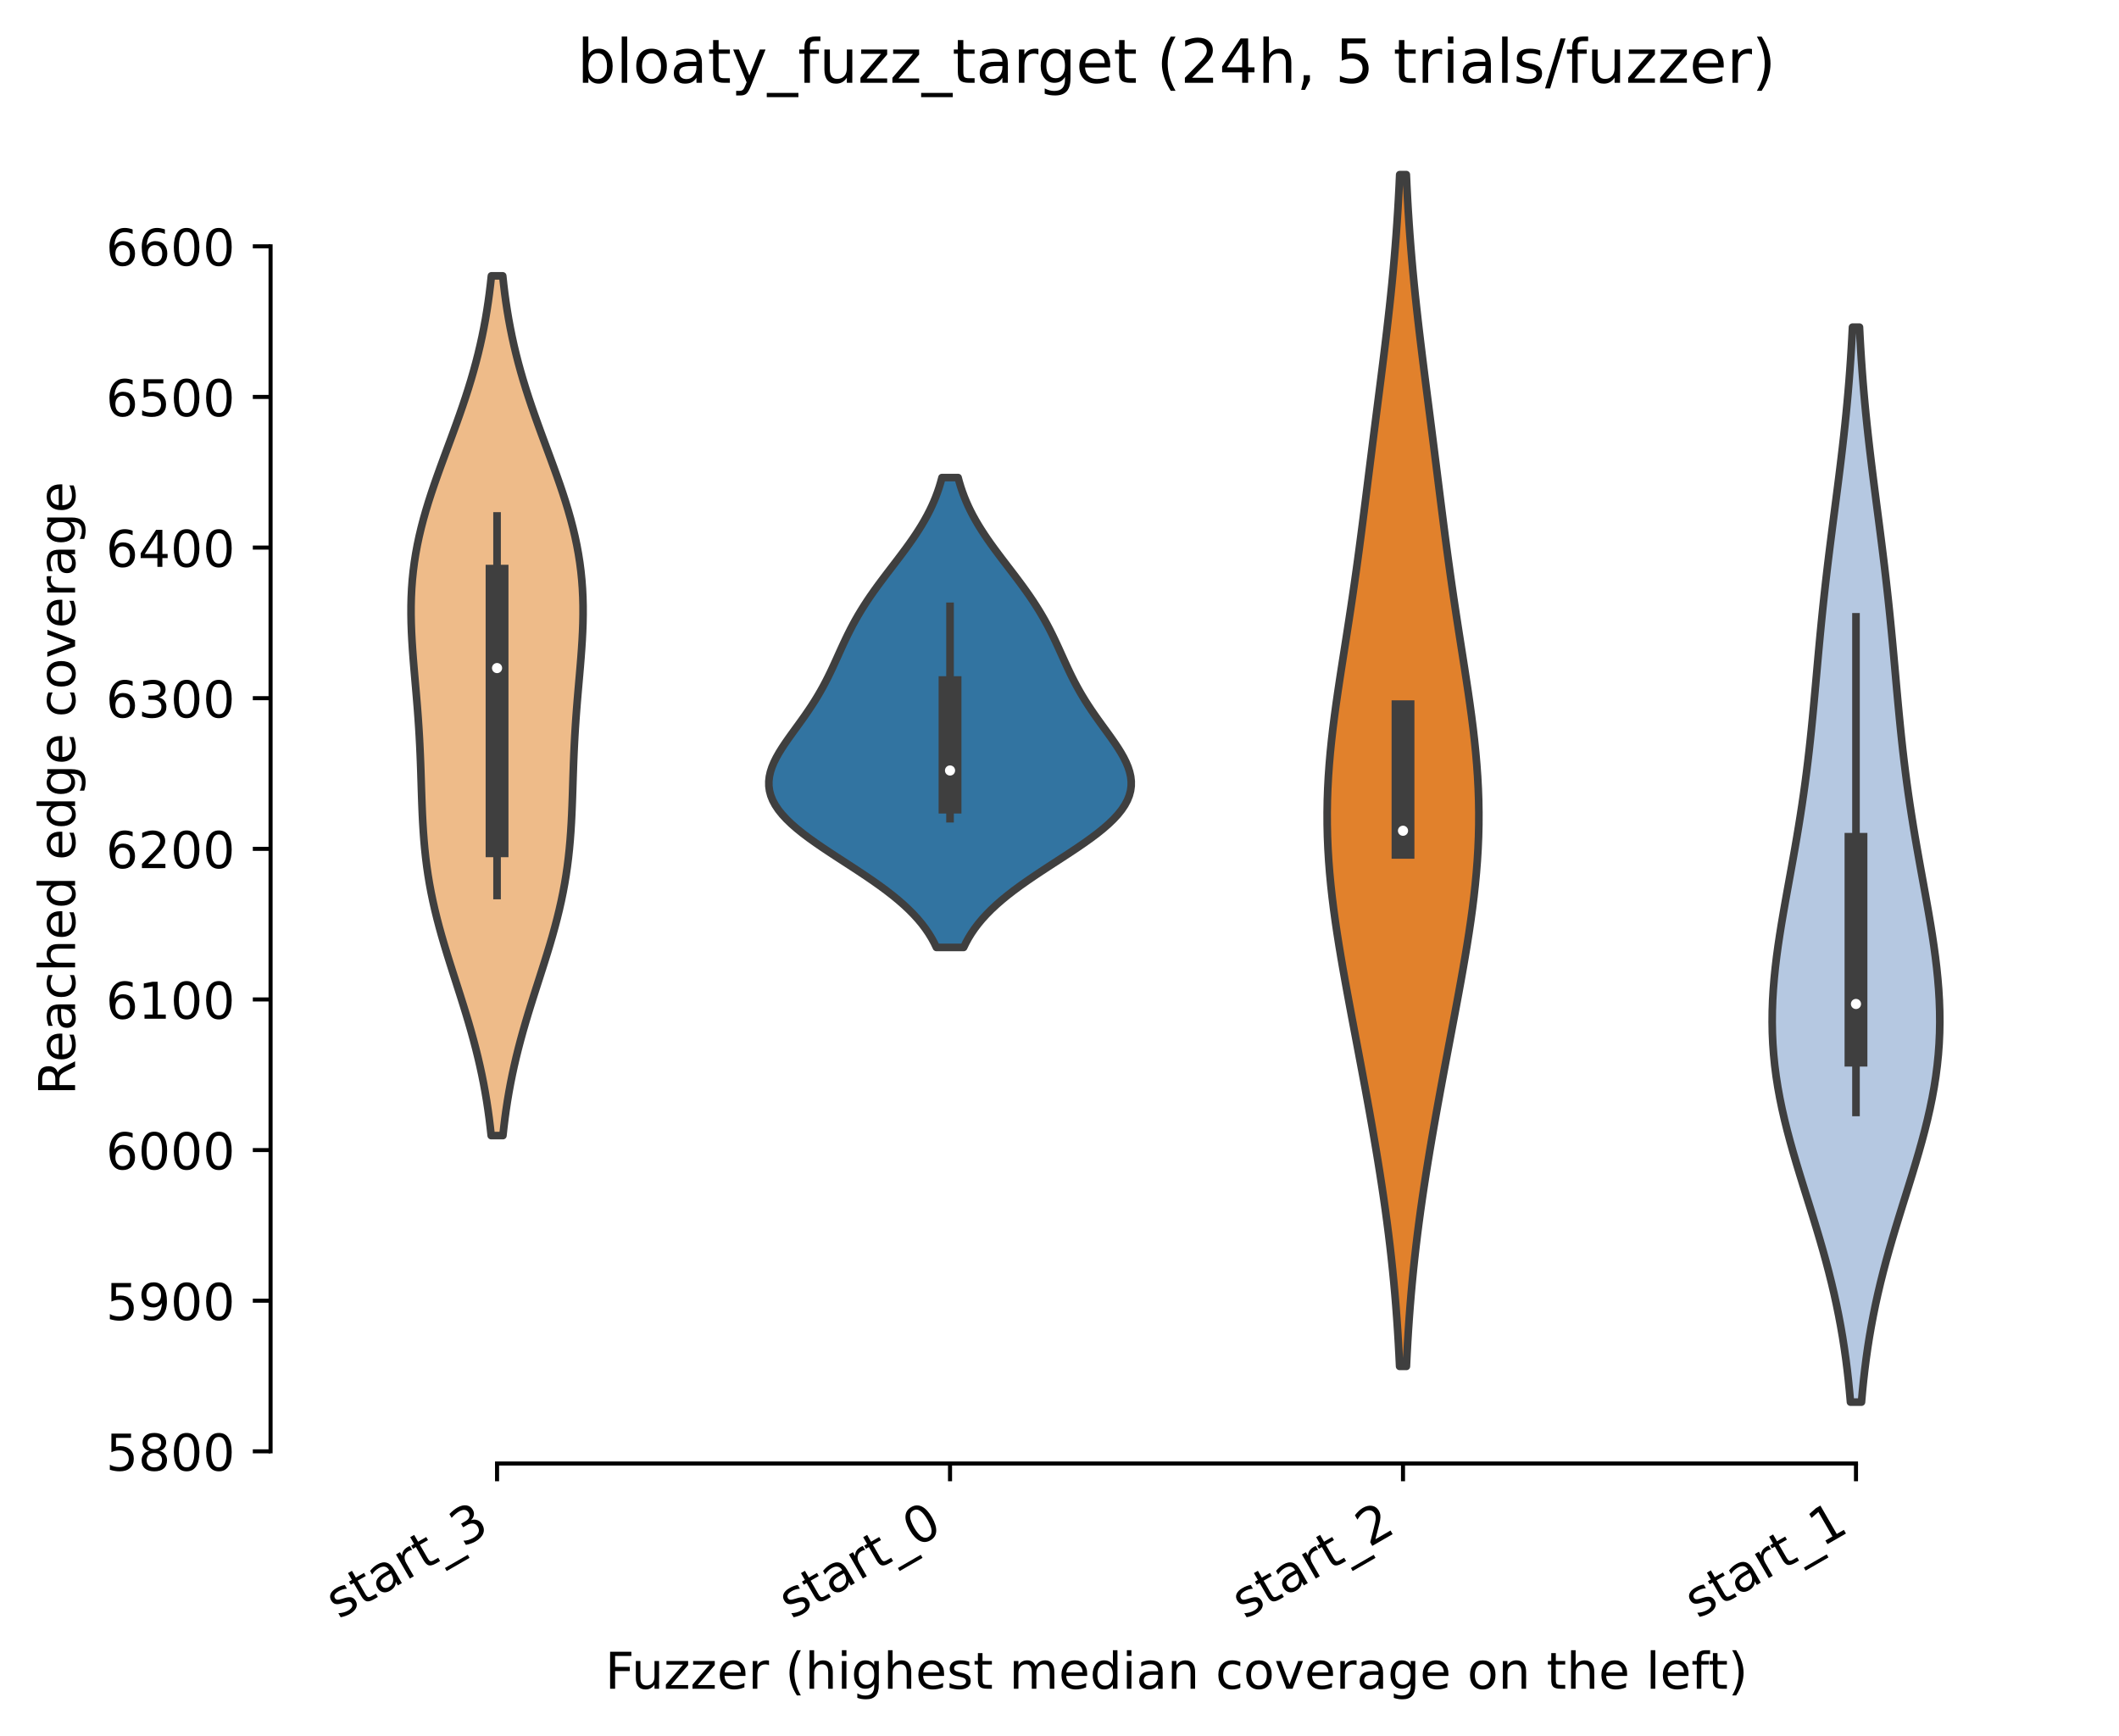 <?xml version="1.0" encoding="utf-8" standalone="no"?>
<!DOCTYPE svg PUBLIC "-//W3C//DTD SVG 1.1//EN"
  "http://www.w3.org/Graphics/SVG/1.1/DTD/svg11.dtd">
<!-- Created with matplotlib (https://matplotlib.org/) -->
<svg height="342.103pt" version="1.1" viewBox="0 0 417.648 342.103" width="417.648pt" xmlns="http://www.w3.org/2000/svg" xmlns:xlink="http://www.w3.org/1999/xlink">
 <defs>
  <style type="text/css">*{stroke-linecap:butt;stroke-linejoin:round;}</style>
 </defs>
 <g id="figure_1">
  <g id="patch_1">
   <path d="M 0 342.103 
L 417.648 342.103 
L 417.648 0 
L 0 0 
z
" style="fill:#ffffff;"/>
  </g>
  <g id="axes_1">
   <g id="patch_2">
    <path d="M 53.328 288.43 
L 410.448 288.43 
L 410.448 22.318 
L 53.328 22.318 
z
" style="fill:#ffffff;"/>
   </g>
   <g id="PolyCollection_1">
    <defs>
     <path d="M 99.123 -118.298 
L 96.813 -118.298 
L 96.624 -120.009 
L 96.413 -121.721 
L 96.177 -123.432 
L 95.916 -125.144 
L 95.628 -126.855 
L 95.313 -128.567 
L 94.971 -130.278 
L 94.601 -131.99 
L 94.203 -133.701 
L 93.78 -135.413 
L 93.331 -137.124 
L 92.859 -138.836 
L 92.366 -140.547 
L 91.854 -142.259 
L 91.327 -143.97 
L 90.789 -145.682 
L 90.243 -147.393 
L 89.694 -149.105 
L 89.145 -150.816 
L 88.602 -152.528 
L 88.07 -154.239 
L 87.552 -155.951 
L 87.053 -157.662 
L 86.577 -159.374 
L 86.127 -161.085 
L 85.707 -162.797 
L 85.32 -164.508 
L 84.966 -166.22 
L 84.647 -167.931 
L 84.364 -169.643 
L 84.115 -171.354 
L 83.9 -173.066 
L 83.717 -174.777 
L 83.563 -176.489 
L 83.436 -178.2 
L 83.331 -179.912 
L 83.244 -181.623 
L 83.172 -183.335 
L 83.11 -185.046 
L 83.054 -186.758 
L 83 -188.469 
L 82.944 -190.181 
L 82.883 -191.892 
L 82.814 -193.604 
L 82.735 -195.315 
L 82.644 -197.027 
L 82.541 -198.738 
L 82.425 -200.45 
L 82.299 -202.161 
L 82.162 -203.873 
L 82.018 -205.584 
L 81.869 -207.295 
L 81.72 -209.007 
L 81.573 -210.718 
L 81.434 -212.43 
L 81.307 -214.141 
L 81.197 -215.853 
L 81.108 -217.564 
L 81.046 -219.276 
L 81.014 -220.987 
L 81.017 -222.699 
L 81.059 -224.41 
L 81.142 -226.122 
L 81.27 -227.833 
L 81.444 -229.545 
L 81.664 -231.256 
L 81.933 -232.968 
L 82.248 -234.679 
L 82.61 -236.391 
L 83.016 -238.102 
L 83.464 -239.814 
L 83.95 -241.525 
L 84.472 -243.237 
L 85.024 -244.948 
L 85.602 -246.66 
L 86.202 -248.371 
L 86.818 -250.083 
L 87.446 -251.794 
L 88.079 -253.506 
L 88.714 -255.217 
L 89.345 -256.929 
L 89.968 -258.64 
L 90.578 -260.352 
L 91.171 -262.063 
L 91.745 -263.775 
L 92.295 -265.486 
L 92.82 -267.198 
L 93.318 -268.909 
L 93.787 -270.621 
L 94.226 -272.332 
L 94.634 -274.044 
L 95.011 -275.755 
L 95.358 -277.467 
L 95.675 -279.178 
L 95.963 -280.89 
L 96.223 -282.601 
L 96.457 -284.313 
L 96.666 -286.024 
L 96.851 -287.736 
L 99.085 -287.736 
L 99.085 -287.736 
L 99.271 -286.024 
L 99.479 -284.313 
L 99.713 -282.601 
L 99.973 -280.89 
L 100.261 -279.178 
L 100.578 -277.467 
L 100.925 -275.755 
L 101.302 -274.044 
L 101.711 -272.332 
L 102.149 -270.621 
L 102.618 -268.909 
L 103.116 -267.198 
L 103.641 -265.486 
L 104.192 -263.775 
L 104.765 -262.063 
L 105.359 -260.352 
L 105.969 -258.64 
L 106.591 -256.929 
L 107.222 -255.217 
L 107.857 -253.506 
L 108.49 -251.794 
L 109.118 -250.083 
L 109.734 -248.371 
L 110.334 -246.66 
L 110.912 -244.948 
L 111.465 -243.237 
L 111.986 -241.525 
L 112.472 -239.814 
L 112.92 -238.102 
L 113.326 -236.391 
L 113.688 -234.679 
L 114.003 -232.968 
L 114.272 -231.256 
L 114.493 -229.545 
L 114.666 -227.833 
L 114.794 -226.122 
L 114.877 -224.41 
L 114.919 -222.699 
L 114.922 -220.987 
L 114.891 -219.276 
L 114.828 -217.564 
L 114.74 -215.853 
L 114.629 -214.141 
L 114.502 -212.43 
L 114.363 -210.718 
L 114.216 -209.007 
L 114.067 -207.295 
L 113.918 -205.584 
L 113.774 -203.873 
L 113.638 -202.161 
L 113.511 -200.45 
L 113.396 -198.738 
L 113.292 -197.027 
L 113.202 -195.315 
L 113.122 -193.604 
L 113.053 -191.892 
L 112.992 -190.181 
L 112.936 -188.469 
L 112.882 -186.758 
L 112.826 -185.046 
L 112.764 -183.335 
L 112.692 -181.623 
L 112.606 -179.912 
L 112.5 -178.2 
L 112.373 -176.489 
L 112.219 -174.777 
L 112.036 -173.066 
L 111.821 -171.354 
L 111.573 -169.643 
L 111.289 -167.931 
L 110.97 -166.22 
L 110.617 -164.508 
L 110.229 -162.797 
L 109.809 -161.085 
L 109.36 -159.374 
L 108.884 -157.662 
L 108.385 -155.951 
L 107.867 -154.239 
L 107.334 -152.528 
L 106.791 -150.816 
L 106.243 -149.105 
L 105.693 -147.393 
L 105.147 -145.682 
L 104.609 -143.97 
L 104.082 -142.259 
L 103.571 -140.547 
L 103.077 -138.836 
L 102.605 -137.124 
L 102.157 -135.413 
L 101.733 -133.701 
L 101.336 -131.99 
L 100.966 -130.278 
L 100.623 -128.567 
L 100.308 -126.855 
L 100.02 -125.144 
L 99.759 -123.432 
L 99.523 -121.721 
L 99.312 -120.009 
L 99.123 -118.298 
z
" id="m049f893858" style="stroke:#3f3f3f;stroke-width:1.5;"/>
    </defs>
    <g clip-path="url(#pa1ce8bfb53)">
     <use style="fill:#eebb89;stroke:#3f3f3f;stroke-width:1.5;" x="0" xlink:href="#m049f893858" y="342.103"/>
    </g>
   </g>
   <g id="PolyCollection_2">
    <defs>
     <path d="M 189.931 -155.379 
L 184.566 -155.379 
L 184.111 -156.314 
L 183.597 -157.25 
L 183.021 -158.185 
L 182.379 -159.12 
L 181.669 -160.056 
L 180.887 -160.991 
L 180.031 -161.927 
L 179.102 -162.862 
L 178.1 -163.797 
L 177.026 -164.733 
L 175.882 -165.668 
L 174.673 -166.604 
L 173.404 -167.539 
L 172.082 -168.474 
L 170.715 -169.41 
L 169.312 -170.345 
L 167.884 -171.281 
L 166.443 -172.216 
L 165.001 -173.151 
L 163.571 -174.087 
L 162.167 -175.022 
L 160.803 -175.958 
L 159.492 -176.893 
L 158.247 -177.828 
L 157.082 -178.764 
L 156.007 -179.699 
L 155.033 -180.635 
L 154.169 -181.57 
L 153.421 -182.505 
L 152.795 -183.441 
L 152.294 -184.376 
L 151.919 -185.311 
L 151.67 -186.247 
L 151.544 -187.182 
L 151.536 -188.118 
L 151.64 -189.053 
L 151.849 -189.988 
L 152.153 -190.924 
L 152.542 -191.859 
L 153.006 -192.795 
L 153.533 -193.73 
L 154.112 -194.665 
L 154.732 -195.601 
L 155.382 -196.536 
L 156.051 -197.472 
L 156.729 -198.407 
L 157.409 -199.342 
L 158.083 -200.278 
L 158.744 -201.213 
L 159.387 -202.149 
L 160.009 -203.084 
L 160.607 -204.019 
L 161.178 -204.955 
L 161.724 -205.89 
L 162.244 -206.826 
L 162.741 -207.761 
L 163.215 -208.696 
L 163.672 -209.632 
L 164.114 -210.567 
L 164.544 -211.503 
L 164.969 -212.438 
L 165.39 -213.373 
L 165.814 -214.309 
L 166.244 -215.244 
L 166.684 -216.179 
L 167.138 -217.115 
L 167.609 -218.05 
L 168.099 -218.986 
L 168.612 -219.921 
L 169.148 -220.856 
L 169.709 -221.792 
L 170.294 -222.727 
L 170.903 -223.663 
L 171.536 -224.598 
L 172.189 -225.533 
L 172.862 -226.469 
L 173.551 -227.404 
L 174.253 -228.34 
L 174.963 -229.275 
L 175.679 -230.21 
L 176.396 -231.146 
L 177.109 -232.081 
L 177.815 -233.017 
L 178.508 -233.952 
L 179.186 -234.887 
L 179.844 -235.823 
L 180.479 -236.758 
L 181.087 -237.694 
L 181.667 -238.629 
L 182.216 -239.564 
L 182.733 -240.5 
L 183.216 -241.435 
L 183.665 -242.371 
L 184.08 -243.306 
L 184.46 -244.241 
L 184.807 -245.177 
L 185.122 -246.112 
L 185.405 -247.047 
L 185.659 -247.983 
L 188.837 -247.983 
L 188.837 -247.983 
L 189.091 -247.047 
L 189.374 -246.112 
L 189.689 -245.177 
L 190.036 -244.241 
L 190.417 -243.306 
L 190.831 -242.371 
L 191.28 -241.435 
L 191.763 -240.5 
L 192.28 -239.564 
L 192.829 -238.629 
L 193.409 -237.694 
L 194.018 -236.758 
L 194.652 -235.823 
L 195.31 -234.887 
L 195.988 -233.952 
L 196.682 -233.017 
L 197.387 -232.081 
L 198.1 -231.146 
L 198.817 -230.21 
L 199.533 -229.275 
L 200.244 -228.34 
L 200.945 -227.404 
L 201.634 -226.469 
L 202.307 -225.533 
L 202.961 -224.598 
L 203.593 -223.663 
L 204.202 -222.727 
L 204.788 -221.792 
L 205.348 -220.856 
L 205.884 -219.921 
L 206.397 -218.986 
L 206.888 -218.05 
L 207.359 -217.115 
L 207.812 -216.179 
L 208.252 -215.244 
L 208.682 -214.309 
L 209.106 -213.373 
L 209.528 -212.438 
L 209.952 -211.503 
L 210.383 -210.567 
L 210.824 -209.632 
L 211.281 -208.696 
L 211.756 -207.761 
L 212.252 -206.826 
L 212.772 -205.89 
L 213.318 -204.955 
L 213.89 -204.019 
L 214.487 -203.084 
L 215.109 -202.149 
L 215.752 -201.213 
L 216.413 -200.278 
L 217.087 -199.342 
L 217.767 -198.407 
L 218.446 -197.472 
L 219.115 -196.536 
L 219.764 -195.601 
L 220.384 -194.665 
L 220.963 -193.73 
L 221.49 -192.795 
L 221.954 -191.859 
L 222.343 -190.924 
L 222.647 -189.988 
L 222.856 -189.053 
L 222.96 -188.118 
L 222.952 -187.182 
L 222.826 -186.247 
L 222.577 -185.311 
L 222.203 -184.376 
L 221.702 -183.441 
L 221.075 -182.505 
L 220.328 -181.57 
L 219.463 -180.635 
L 218.489 -179.699 
L 217.414 -178.764 
L 216.249 -177.828 
L 215.004 -176.893 
L 213.694 -175.958 
L 212.329 -175.022 
L 210.925 -174.087 
L 209.496 -173.151 
L 208.054 -172.216 
L 206.612 -171.281 
L 205.184 -170.345 
L 203.782 -169.41 
L 202.415 -168.474 
L 201.092 -167.539 
L 199.823 -166.604 
L 198.614 -165.668 
L 197.471 -164.733 
L 196.396 -163.797 
L 195.394 -162.862 
L 194.465 -161.927 
L 193.61 -160.991 
L 192.828 -160.056 
L 192.117 -159.12 
L 191.475 -158.185 
L 190.899 -157.25 
L 190.386 -156.314 
L 189.931 -155.379 
z
" id="m50af9c9718" style="stroke:#3f3f3f;stroke-width:1.5;"/>
    </defs>
    <g clip-path="url(#pa1ce8bfb53)">
     <use style="fill:#3274a1;stroke:#3f3f3f;stroke-width:1.5;" x="0" xlink:href="#m50af9c9718" y="342.103"/>
    </g>
   </g>
   <g id="PolyCollection_3">
    <defs>
     <path d="M 277.199 -72.814 
L 275.858 -72.814 
L 275.742 -75.186 
L 275.612 -77.559 
L 275.467 -79.931 
L 275.305 -82.304 
L 275.126 -84.676 
L 274.929 -87.049 
L 274.714 -89.421 
L 274.481 -91.794 
L 274.229 -94.166 
L 273.96 -96.539 
L 273.672 -98.911 
L 273.367 -101.284 
L 273.045 -103.656 
L 272.707 -106.029 
L 272.354 -108.401 
L 271.987 -110.774 
L 271.607 -113.146 
L 271.215 -115.519 
L 270.813 -117.891 
L 270.401 -120.264 
L 269.98 -122.636 
L 269.552 -125.009 
L 269.118 -127.381 
L 268.678 -129.753 
L 268.234 -132.126 
L 267.787 -134.498 
L 267.339 -136.871 
L 266.89 -139.243 
L 266.442 -141.616 
L 265.998 -143.988 
L 265.558 -146.361 
L 265.126 -148.733 
L 264.704 -151.106 
L 264.295 -153.478 
L 263.902 -155.851 
L 263.528 -158.223 
L 263.176 -160.596 
L 262.851 -162.968 
L 262.556 -165.341 
L 262.295 -167.713 
L 262.069 -170.086 
L 261.884 -172.458 
L 261.74 -174.831 
L 261.64 -177.203 
L 261.586 -179.576 
L 261.577 -181.948 
L 261.614 -184.32 
L 261.697 -186.693 
L 261.823 -189.065 
L 261.991 -191.438 
L 262.197 -193.81 
L 262.439 -196.183 
L 262.712 -198.555 
L 263.013 -200.928 
L 263.336 -203.3 
L 263.678 -205.673 
L 264.033 -208.045 
L 264.398 -210.418 
L 264.768 -212.79 
L 265.14 -215.163 
L 265.511 -217.535 
L 265.878 -219.908 
L 266.239 -222.28 
L 266.592 -224.653 
L 266.937 -227.025 
L 267.274 -229.398 
L 267.602 -231.77 
L 267.922 -234.143 
L 268.235 -236.515 
L 268.543 -238.887 
L 268.846 -241.26 
L 269.146 -243.632 
L 269.444 -246.005 
L 269.742 -248.377 
L 270.04 -250.75 
L 270.339 -253.122 
L 270.639 -255.495 
L 270.941 -257.867 
L 271.244 -260.24 
L 271.548 -262.612 
L 271.852 -264.985 
L 272.155 -267.357 
L 272.455 -269.73 
L 272.751 -272.102 
L 273.042 -274.475 
L 273.325 -276.847 
L 273.6 -279.22 
L 273.865 -281.592 
L 274.118 -283.965 
L 274.358 -286.337 
L 274.586 -288.71 
L 274.798 -291.082 
L 274.996 -293.454 
L 275.179 -295.827 
L 275.347 -298.199 
L 275.5 -300.572 
L 275.638 -302.944 
L 275.763 -305.317 
L 275.873 -307.689 
L 277.183 -307.689 
L 277.183 -307.689 
L 277.294 -305.317 
L 277.418 -302.944 
L 277.556 -300.572 
L 277.709 -298.199 
L 277.877 -295.827 
L 278.06 -293.454 
L 278.258 -291.082 
L 278.471 -288.71 
L 278.698 -286.337 
L 278.938 -283.965 
L 279.192 -281.592 
L 279.456 -279.22 
L 279.731 -276.847 
L 280.015 -274.475 
L 280.305 -272.102 
L 280.601 -269.73 
L 280.901 -267.357 
L 281.204 -264.985 
L 281.508 -262.612 
L 281.812 -260.24 
L 282.115 -257.867 
L 282.417 -255.495 
L 282.718 -253.122 
L 283.017 -250.75 
L 283.315 -248.377 
L 283.612 -246.005 
L 283.91 -243.632 
L 284.211 -241.26 
L 284.514 -238.887 
L 284.821 -236.515 
L 285.134 -234.143 
L 285.455 -231.77 
L 285.783 -229.398 
L 286.119 -227.025 
L 286.464 -224.653 
L 286.818 -222.28 
L 287.179 -219.908 
L 287.545 -217.535 
L 287.916 -215.163 
L 288.288 -212.79 
L 288.658 -210.418 
L 289.023 -208.045 
L 289.379 -205.673 
L 289.72 -203.3 
L 290.043 -200.928 
L 290.344 -198.555 
L 290.617 -196.183 
L 290.859 -193.81 
L 291.065 -191.438 
L 291.233 -189.065 
L 291.359 -186.693 
L 291.442 -184.32 
L 291.479 -181.948 
L 291.471 -179.576 
L 291.416 -177.203 
L 291.316 -174.831 
L 291.173 -172.458 
L 290.987 -170.086 
L 290.762 -167.713 
L 290.5 -165.341 
L 290.205 -162.968 
L 289.88 -160.596 
L 289.529 -158.223 
L 289.155 -155.851 
L 288.761 -153.478 
L 288.352 -151.106 
L 287.93 -148.733 
L 287.498 -146.361 
L 287.058 -143.988 
L 286.614 -141.616 
L 286.166 -139.243 
L 285.717 -136.871 
L 285.269 -134.498 
L 284.822 -132.126 
L 284.378 -129.753 
L 283.939 -127.381 
L 283.504 -125.009 
L 283.076 -122.636 
L 282.655 -120.264 
L 282.243 -117.891 
L 281.841 -115.519 
L 281.449 -113.146 
L 281.069 -110.774 
L 280.702 -108.401 
L 280.349 -106.029 
L 280.011 -103.656 
L 279.69 -101.284 
L 279.384 -98.911 
L 279.097 -96.539 
L 278.827 -94.166 
L 278.575 -91.794 
L 278.342 -89.421 
L 278.127 -87.049 
L 277.93 -84.676 
L 277.751 -82.304 
L 277.589 -79.931 
L 277.444 -77.559 
L 277.314 -75.186 
L 277.199 -72.814 
z
" id="m7387babab6" style="stroke:#3f3f3f;stroke-width:1.5;"/>
    </defs>
    <g clip-path="url(#pa1ce8bfb53)">
     <use style="fill:#e1812c;stroke:#3f3f3f;stroke-width:1.5;" x="0" xlink:href="#m7387babab6" y="342.103"/>
    </g>
   </g>
   <g id="PolyCollection_4">
    <defs>
     <path d="M 366.894 -65.769 
L 364.722 -65.769 
L 364.532 -67.909 
L 364.316 -70.049 
L 364.073 -72.189 
L 363.8 -74.329 
L 363.497 -76.469 
L 363.161 -78.609 
L 362.792 -80.749 
L 362.388 -82.889 
L 361.951 -85.029 
L 361.48 -87.169 
L 360.975 -89.309 
L 360.438 -91.449 
L 359.872 -93.589 
L 359.278 -95.729 
L 358.661 -97.869 
L 358.023 -100.009 
L 357.37 -102.149 
L 356.706 -104.289 
L 356.037 -106.429 
L 355.369 -108.569 
L 354.707 -110.709 
L 354.059 -112.849 
L 353.431 -114.989 
L 352.829 -117.129 
L 352.258 -119.269 
L 351.726 -121.409 
L 351.236 -123.548 
L 350.795 -125.688 
L 350.406 -127.828 
L 350.072 -129.968 
L 349.795 -132.108 
L 349.579 -134.248 
L 349.422 -136.388 
L 349.326 -138.528 
L 349.289 -140.668 
L 349.309 -142.808 
L 349.383 -144.948 
L 349.51 -147.088 
L 349.684 -149.228 
L 349.902 -151.368 
L 350.158 -153.508 
L 350.448 -155.648 
L 350.768 -157.788 
L 351.11 -159.928 
L 351.472 -162.068 
L 351.846 -164.208 
L 352.23 -166.348 
L 352.618 -168.488 
L 353.007 -170.628 
L 353.392 -172.768 
L 353.77 -174.908 
L 354.139 -177.048 
L 354.496 -179.188 
L 354.839 -181.328 
L 355.168 -183.468 
L 355.48 -185.608 
L 355.776 -187.748 
L 356.056 -189.887 
L 356.32 -192.027 
L 356.57 -194.167 
L 356.805 -196.307 
L 357.029 -198.447 
L 357.242 -200.587 
L 357.446 -202.727 
L 357.644 -204.867 
L 357.838 -207.007 
L 358.03 -209.147 
L 358.222 -211.287 
L 358.416 -213.427 
L 358.614 -215.567 
L 358.818 -217.707 
L 359.028 -219.847 
L 359.246 -221.987 
L 359.473 -224.127 
L 359.708 -226.267 
L 359.952 -228.407 
L 360.204 -230.547 
L 360.464 -232.687 
L 360.731 -234.827 
L 361.003 -236.967 
L 361.278 -239.107 
L 361.556 -241.247 
L 361.834 -243.387 
L 362.111 -245.527 
L 362.384 -247.667 
L 362.651 -249.807 
L 362.912 -251.947 
L 363.164 -254.087 
L 363.407 -256.227 
L 363.638 -258.366 
L 363.856 -260.506 
L 364.062 -262.646 
L 364.254 -264.786 
L 364.433 -266.926 
L 364.597 -269.066 
L 364.747 -271.206 
L 364.884 -273.346 
L 365.007 -275.486 
L 365.118 -277.626 
L 366.498 -277.626 
L 366.498 -277.626 
L 366.609 -275.486 
L 366.732 -273.346 
L 366.869 -271.206 
L 367.019 -269.066 
L 367.184 -266.926 
L 367.362 -264.786 
L 367.554 -262.646 
L 367.76 -260.506 
L 367.979 -258.366 
L 368.21 -256.227 
L 368.452 -254.087 
L 368.704 -251.947 
L 368.965 -249.807 
L 369.233 -247.667 
L 369.506 -245.527 
L 369.782 -243.387 
L 370.06 -241.247 
L 370.338 -239.107 
L 370.613 -236.967 
L 370.885 -234.827 
L 371.152 -232.687 
L 371.412 -230.547 
L 371.664 -228.407 
L 371.908 -226.267 
L 372.144 -224.127 
L 372.37 -221.987 
L 372.588 -219.847 
L 372.798 -217.707 
L 373.002 -215.567 
L 373.2 -213.427 
L 373.394 -211.287 
L 373.586 -209.147 
L 373.778 -207.007 
L 373.972 -204.867 
L 374.17 -202.727 
L 374.375 -200.587 
L 374.588 -198.447 
L 374.811 -196.307 
L 375.046 -194.167 
L 375.296 -192.027 
L 375.56 -189.887 
L 375.84 -187.748 
L 376.136 -185.608 
L 376.448 -183.468 
L 376.777 -181.328 
L 377.12 -179.188 
L 377.477 -177.048 
L 377.846 -174.908 
L 378.224 -172.768 
L 378.609 -170.628 
L 378.998 -168.488 
L 379.386 -166.348 
L 379.77 -164.208 
L 380.145 -162.068 
L 380.506 -159.928 
L 380.849 -157.788 
L 381.168 -155.648 
L 381.458 -153.508 
L 381.715 -151.368 
L 381.932 -149.228 
L 382.106 -147.088 
L 382.233 -144.948 
L 382.308 -142.808 
L 382.328 -140.668 
L 382.29 -138.528 
L 382.194 -136.388 
L 382.038 -134.248 
L 381.821 -132.108 
L 381.545 -129.968 
L 381.211 -127.828 
L 380.821 -125.688 
L 380.38 -123.548 
L 379.891 -121.409 
L 379.358 -119.269 
L 378.788 -117.129 
L 378.185 -114.989 
L 377.557 -112.849 
L 376.909 -110.709 
L 376.248 -108.569 
L 375.579 -106.429 
L 374.91 -104.289 
L 374.247 -102.149 
L 373.593 -100.009 
L 372.956 -97.869 
L 372.338 -95.729 
L 371.744 -93.589 
L 371.178 -91.449 
L 370.641 -89.309 
L 370.137 -87.169 
L 369.665 -85.029 
L 369.228 -82.889 
L 368.825 -80.749 
L 368.455 -78.609 
L 368.119 -76.469 
L 367.816 -74.329 
L 367.543 -72.189 
L 367.3 -70.049 
L 367.084 -67.909 
L 366.894 -65.769 
z
" id="m8d66f933cd" style="stroke:#3f3f3f;stroke-width:1.5;"/>
    </defs>
    <g clip-path="url(#pa1ce8bfb53)">
     <use style="fill:#b5c8e1;stroke:#3f3f3f;stroke-width:1.5;" x="0" xlink:href="#m8d66f933cd" y="342.103"/>
    </g>
   </g>
   <g id="matplotlib.axis_1">
    <g id="xtick_1">
     <g id="line2d_1">
      <defs>
       <path d="M 0 0 
L 0 3.5 
" id="m8fd4f8dce6" style="stroke:#000000;stroke-width:0.8;"/>
      </defs>
      <g>
       <use style="stroke:#000000;stroke-width:0.8;" x="97.968" xlink:href="#m8fd4f8dce6" y="288.43"/>
      </g>
     </g>
     <g id="text_1">
      <!-- start_3 -->
      <g transform="translate(66.78 319.183)rotate(-30)scale(0.1 -0.1)">
       <defs>
        <path d="M 44.281 53.078 
L 44.281 44.578 
Q 40.484 46.531 36.375 47.5 
Q 32.281 48.484 27.875 48.484 
Q 21.188 48.484 17.844 46.438 
Q 14.5 44.391 14.5 40.281 
Q 14.5 37.156 16.891 35.375 
Q 19.281 33.594 26.516 31.984 
L 29.594 31.297 
Q 39.156 29.25 43.188 25.516 
Q 47.219 21.781 47.219 15.094 
Q 47.219 7.469 41.188 3.016 
Q 35.156 -1.422 24.609 -1.422 
Q 20.219 -1.422 15.453 -0.562 
Q 10.688 0.297 5.422 2 
L 5.422 11.281 
Q 10.406 8.688 15.234 7.391 
Q 20.062 6.109 24.812 6.109 
Q 31.156 6.109 34.562 8.281 
Q 37.984 10.453 37.984 14.406 
Q 37.984 18.062 35.516 20.016 
Q 33.062 21.969 24.703 23.781 
L 21.578 24.516 
Q 13.234 26.266 9.516 29.906 
Q 5.812 33.547 5.812 39.891 
Q 5.812 47.609 11.281 51.797 
Q 16.75 56 26.812 56 
Q 31.781 56 36.172 55.266 
Q 40.578 54.547 44.281 53.078 
z
" id="DejaVuSans-115"/>
        <path d="M 18.312 70.219 
L 18.312 54.688 
L 36.812 54.688 
L 36.812 47.703 
L 18.312 47.703 
L 18.312 18.016 
Q 18.312 11.328 20.141 9.422 
Q 21.969 7.516 27.594 7.516 
L 36.812 7.516 
L 36.812 0 
L 27.594 0 
Q 17.188 0 13.234 3.875 
Q 9.281 7.766 9.281 18.016 
L 9.281 47.703 
L 2.688 47.703 
L 2.688 54.688 
L 9.281 54.688 
L 9.281 70.219 
z
" id="DejaVuSans-116"/>
        <path d="M 34.281 27.484 
Q 23.391 27.484 19.188 25 
Q 14.984 22.516 14.984 16.5 
Q 14.984 11.719 18.141 8.906 
Q 21.297 6.109 26.703 6.109 
Q 34.188 6.109 38.703 11.406 
Q 43.219 16.703 43.219 25.484 
L 43.219 27.484 
z
M 52.203 31.203 
L 52.203 0 
L 43.219 0 
L 43.219 8.297 
Q 40.141 3.328 35.547 0.953 
Q 30.953 -1.422 24.312 -1.422 
Q 15.922 -1.422 10.953 3.297 
Q 6 8.016 6 15.922 
Q 6 25.141 12.172 29.828 
Q 18.359 34.516 30.609 34.516 
L 43.219 34.516 
L 43.219 35.406 
Q 43.219 41.609 39.141 45 
Q 35.062 48.391 27.688 48.391 
Q 23 48.391 18.547 47.266 
Q 14.109 46.141 10.016 43.891 
L 10.016 52.203 
Q 14.938 54.109 19.578 55.047 
Q 24.219 56 28.609 56 
Q 40.484 56 46.344 49.844 
Q 52.203 43.703 52.203 31.203 
z
" id="DejaVuSans-97"/>
        <path d="M 41.109 46.297 
Q 39.594 47.172 37.812 47.578 
Q 36.031 48 33.891 48 
Q 26.266 48 22.188 43.047 
Q 18.109 38.094 18.109 28.812 
L 18.109 0 
L 9.078 0 
L 9.078 54.688 
L 18.109 54.688 
L 18.109 46.188 
Q 20.953 51.172 25.484 53.578 
Q 30.031 56 36.531 56 
Q 37.453 56 38.578 55.875 
Q 39.703 55.766 41.062 55.516 
z
" id="DejaVuSans-114"/>
        <path d="M 50.984 -16.609 
L 50.984 -23.578 
L -0.984 -23.578 
L -0.984 -16.609 
z
" id="DejaVuSans-95"/>
        <path d="M 40.578 39.312 
Q 47.656 37.797 51.625 33 
Q 55.609 28.219 55.609 21.188 
Q 55.609 10.406 48.188 4.484 
Q 40.766 -1.422 27.094 -1.422 
Q 22.516 -1.422 17.656 -0.516 
Q 12.797 0.391 7.625 2.203 
L 7.625 11.719 
Q 11.719 9.328 16.594 8.109 
Q 21.484 6.891 26.812 6.891 
Q 36.078 6.891 40.938 10.547 
Q 45.797 14.203 45.797 21.188 
Q 45.797 27.641 41.281 31.266 
Q 36.766 34.906 28.719 34.906 
L 20.219 34.906 
L 20.219 43.016 
L 29.109 43.016 
Q 36.375 43.016 40.234 45.922 
Q 44.094 48.828 44.094 54.297 
Q 44.094 59.906 40.109 62.906 
Q 36.141 65.922 28.719 65.922 
Q 24.656 65.922 20.016 65.031 
Q 15.375 64.156 9.812 62.312 
L 9.812 71.094 
Q 15.438 72.656 20.344 73.438 
Q 25.25 74.219 29.594 74.219 
Q 40.828 74.219 47.359 69.109 
Q 53.906 64.016 53.906 55.328 
Q 53.906 49.266 50.438 45.094 
Q 46.969 40.922 40.578 39.312 
z
" id="DejaVuSans-51"/>
       </defs>
       <use xlink:href="#DejaVuSans-115"/>
       <use x="52.1" xlink:href="#DejaVuSans-116"/>
       <use x="91.309" xlink:href="#DejaVuSans-97"/>
       <use x="152.588" xlink:href="#DejaVuSans-114"/>
       <use x="193.701" xlink:href="#DejaVuSans-116"/>
       <use x="232.91" xlink:href="#DejaVuSans-95"/>
       <use x="282.91" xlink:href="#DejaVuSans-51"/>
      </g>
     </g>
    </g>
    <g id="xtick_2">
     <g id="line2d_2">
      <g>
       <use style="stroke:#000000;stroke-width:0.8;" x="187.248" xlink:href="#m8fd4f8dce6" y="288.43"/>
      </g>
     </g>
     <g id="text_2">
      <!-- start_0 -->
      <g transform="translate(156.06 319.183)rotate(-30)scale(0.1 -0.1)">
       <defs>
        <path d="M 31.781 66.406 
Q 24.172 66.406 20.328 58.906 
Q 16.5 51.422 16.5 36.375 
Q 16.5 21.391 20.328 13.891 
Q 24.172 6.391 31.781 6.391 
Q 39.453 6.391 43.281 13.891 
Q 47.125 21.391 47.125 36.375 
Q 47.125 51.422 43.281 58.906 
Q 39.453 66.406 31.781 66.406 
z
M 31.781 74.219 
Q 44.047 74.219 50.516 64.516 
Q 56.984 54.828 56.984 36.375 
Q 56.984 17.969 50.516 8.266 
Q 44.047 -1.422 31.781 -1.422 
Q 19.531 -1.422 13.062 8.266 
Q 6.594 17.969 6.594 36.375 
Q 6.594 54.828 13.062 64.516 
Q 19.531 74.219 31.781 74.219 
z
" id="DejaVuSans-48"/>
       </defs>
       <use xlink:href="#DejaVuSans-115"/>
       <use x="52.1" xlink:href="#DejaVuSans-116"/>
       <use x="91.309" xlink:href="#DejaVuSans-97"/>
       <use x="152.588" xlink:href="#DejaVuSans-114"/>
       <use x="193.701" xlink:href="#DejaVuSans-116"/>
       <use x="232.91" xlink:href="#DejaVuSans-95"/>
       <use x="282.91" xlink:href="#DejaVuSans-48"/>
      </g>
     </g>
    </g>
    <g id="xtick_3">
     <g id="line2d_3">
      <g>
       <use style="stroke:#000000;stroke-width:0.8;" x="276.528" xlink:href="#m8fd4f8dce6" y="288.43"/>
      </g>
     </g>
     <g id="text_3">
      <!-- start_2 -->
      <g transform="translate(245.34 319.183)rotate(-30)scale(0.1 -0.1)">
       <defs>
        <path d="M 19.188 8.297 
L 53.609 8.297 
L 53.609 0 
L 7.328 0 
L 7.328 8.297 
Q 12.938 14.109 22.625 23.891 
Q 32.328 33.688 34.812 36.531 
Q 39.547 41.844 41.422 45.531 
Q 43.312 49.219 43.312 52.781 
Q 43.312 58.594 39.234 62.25 
Q 35.156 65.922 28.609 65.922 
Q 23.969 65.922 18.812 64.312 
Q 13.672 62.703 7.812 59.422 
L 7.812 69.391 
Q 13.766 71.781 18.938 73 
Q 24.125 74.219 28.422 74.219 
Q 39.75 74.219 46.484 68.547 
Q 53.219 62.891 53.219 53.422 
Q 53.219 48.922 51.531 44.891 
Q 49.859 40.875 45.406 35.406 
Q 44.188 33.984 37.641 27.219 
Q 31.109 20.453 19.188 8.297 
z
" id="DejaVuSans-50"/>
       </defs>
       <use xlink:href="#DejaVuSans-115"/>
       <use x="52.1" xlink:href="#DejaVuSans-116"/>
       <use x="91.309" xlink:href="#DejaVuSans-97"/>
       <use x="152.588" xlink:href="#DejaVuSans-114"/>
       <use x="193.701" xlink:href="#DejaVuSans-116"/>
       <use x="232.91" xlink:href="#DejaVuSans-95"/>
       <use x="282.91" xlink:href="#DejaVuSans-50"/>
      </g>
     </g>
    </g>
    <g id="xtick_4">
     <g id="line2d_4">
      <g>
       <use style="stroke:#000000;stroke-width:0.8;" x="365.808" xlink:href="#m8fd4f8dce6" y="288.43"/>
      </g>
     </g>
     <g id="text_4">
      <!-- start_1 -->
      <g transform="translate(334.62 319.095)rotate(-30)scale(0.1 -0.1)">
       <defs>
        <path d="M 12.406 8.297 
L 28.516 8.297 
L 28.516 63.922 
L 10.984 60.406 
L 10.984 69.391 
L 28.422 72.906 
L 38.281 72.906 
L 38.281 8.297 
L 54.391 8.297 
L 54.391 0 
L 12.406 0 
z
" id="DejaVuSans-49"/>
       </defs>
       <use xlink:href="#DejaVuSans-115"/>
       <use x="52.1" xlink:href="#DejaVuSans-116"/>
       <use x="91.309" xlink:href="#DejaVuSans-97"/>
       <use x="152.588" xlink:href="#DejaVuSans-114"/>
       <use x="193.701" xlink:href="#DejaVuSans-116"/>
       <use x="232.91" xlink:href="#DejaVuSans-95"/>
       <use x="282.91" xlink:href="#DejaVuSans-49"/>
      </g>
     </g>
    </g>
    <g id="text_5">
     <!-- Fuzzer (highest median coverage on the left) -->
     <g transform="translate(119.27 332.824)scale(0.1 -0.1)">
      <defs>
       <path d="M 9.812 72.906 
L 51.703 72.906 
L 51.703 64.594 
L 19.672 64.594 
L 19.672 43.109 
L 48.578 43.109 
L 48.578 34.812 
L 19.672 34.812 
L 19.672 0 
L 9.812 0 
z
" id="DejaVuSans-70"/>
       <path d="M 8.5 21.578 
L 8.5 54.688 
L 17.484 54.688 
L 17.484 21.922 
Q 17.484 14.156 20.5 10.266 
Q 23.531 6.391 29.594 6.391 
Q 36.859 6.391 41.078 11.031 
Q 45.312 15.672 45.312 23.688 
L 45.312 54.688 
L 54.297 54.688 
L 54.297 0 
L 45.312 0 
L 45.312 8.406 
Q 42.047 3.422 37.719 1 
Q 33.406 -1.422 27.688 -1.422 
Q 18.266 -1.422 13.375 4.438 
Q 8.5 10.297 8.5 21.578 
z
M 31.109 56 
z
" id="DejaVuSans-117"/>
       <path d="M 5.516 54.688 
L 48.188 54.688 
L 48.188 46.484 
L 14.406 7.172 
L 48.188 7.172 
L 48.188 0 
L 4.297 0 
L 4.297 8.203 
L 38.094 47.516 
L 5.516 47.516 
z
" id="DejaVuSans-122"/>
       <path d="M 56.203 29.594 
L 56.203 25.203 
L 14.891 25.203 
Q 15.484 15.922 20.484 11.062 
Q 25.484 6.203 34.422 6.203 
Q 39.594 6.203 44.453 7.469 
Q 49.312 8.734 54.109 11.281 
L 54.109 2.781 
Q 49.266 0.734 44.188 -0.344 
Q 39.109 -1.422 33.891 -1.422 
Q 20.797 -1.422 13.156 6.188 
Q 5.516 13.812 5.516 26.812 
Q 5.516 40.234 12.766 48.109 
Q 20.016 56 32.328 56 
Q 43.359 56 49.781 48.891 
Q 56.203 41.797 56.203 29.594 
z
M 47.219 32.234 
Q 47.125 39.594 43.094 43.984 
Q 39.062 48.391 32.422 48.391 
Q 24.906 48.391 20.391 44.141 
Q 15.875 39.891 15.188 32.172 
z
" id="DejaVuSans-101"/>
       <path id="DejaVuSans-32"/>
       <path d="M 31 75.875 
Q 24.469 64.656 21.281 53.656 
Q 18.109 42.672 18.109 31.391 
Q 18.109 20.125 21.312 9.062 
Q 24.516 -2 31 -13.188 
L 23.188 -13.188 
Q 15.875 -1.703 12.234 9.375 
Q 8.594 20.453 8.594 31.391 
Q 8.594 42.281 12.203 53.312 
Q 15.828 64.359 23.188 75.875 
z
" id="DejaVuSans-40"/>
       <path d="M 54.891 33.016 
L 54.891 0 
L 45.906 0 
L 45.906 32.719 
Q 45.906 40.484 42.875 44.328 
Q 39.844 48.188 33.797 48.188 
Q 26.516 48.188 22.312 43.547 
Q 18.109 38.922 18.109 30.906 
L 18.109 0 
L 9.078 0 
L 9.078 75.984 
L 18.109 75.984 
L 18.109 46.188 
Q 21.344 51.125 25.703 53.562 
Q 30.078 56 35.797 56 
Q 45.219 56 50.047 50.172 
Q 54.891 44.344 54.891 33.016 
z
" id="DejaVuSans-104"/>
       <path d="M 9.422 54.688 
L 18.406 54.688 
L 18.406 0 
L 9.422 0 
z
M 9.422 75.984 
L 18.406 75.984 
L 18.406 64.594 
L 9.422 64.594 
z
" id="DejaVuSans-105"/>
       <path d="M 45.406 27.984 
Q 45.406 37.75 41.375 43.109 
Q 37.359 48.484 30.078 48.484 
Q 22.859 48.484 18.828 43.109 
Q 14.797 37.75 14.797 27.984 
Q 14.797 18.266 18.828 12.891 
Q 22.859 7.516 30.078 7.516 
Q 37.359 7.516 41.375 12.891 
Q 45.406 18.266 45.406 27.984 
z
M 54.391 6.781 
Q 54.391 -7.172 48.188 -13.984 
Q 42 -20.797 29.203 -20.797 
Q 24.469 -20.797 20.266 -20.094 
Q 16.062 -19.391 12.109 -17.922 
L 12.109 -9.188 
Q 16.062 -11.328 19.922 -12.344 
Q 23.781 -13.375 27.781 -13.375 
Q 36.625 -13.375 41.016 -8.766 
Q 45.406 -4.156 45.406 5.172 
L 45.406 9.625 
Q 42.625 4.781 38.281 2.391 
Q 33.938 0 27.875 0 
Q 17.828 0 11.672 7.656 
Q 5.516 15.328 5.516 27.984 
Q 5.516 40.672 11.672 48.328 
Q 17.828 56 27.875 56 
Q 33.938 56 38.281 53.609 
Q 42.625 51.219 45.406 46.391 
L 45.406 54.688 
L 54.391 54.688 
z
" id="DejaVuSans-103"/>
       <path d="M 52 44.188 
Q 55.375 50.25 60.062 53.125 
Q 64.75 56 71.094 56 
Q 79.641 56 84.281 50.016 
Q 88.922 44.047 88.922 33.016 
L 88.922 0 
L 79.891 0 
L 79.891 32.719 
Q 79.891 40.578 77.094 44.375 
Q 74.312 48.188 68.609 48.188 
Q 61.625 48.188 57.562 43.547 
Q 53.516 38.922 53.516 30.906 
L 53.516 0 
L 44.484 0 
L 44.484 32.719 
Q 44.484 40.625 41.703 44.406 
Q 38.922 48.188 33.109 48.188 
Q 26.219 48.188 22.156 43.531 
Q 18.109 38.875 18.109 30.906 
L 18.109 0 
L 9.078 0 
L 9.078 54.688 
L 18.109 54.688 
L 18.109 46.188 
Q 21.188 51.219 25.484 53.609 
Q 29.781 56 35.688 56 
Q 41.656 56 45.828 52.969 
Q 50 49.953 52 44.188 
z
" id="DejaVuSans-109"/>
       <path d="M 45.406 46.391 
L 45.406 75.984 
L 54.391 75.984 
L 54.391 0 
L 45.406 0 
L 45.406 8.203 
Q 42.578 3.328 38.25 0.953 
Q 33.938 -1.422 27.875 -1.422 
Q 17.969 -1.422 11.734 6.484 
Q 5.516 14.406 5.516 27.297 
Q 5.516 40.188 11.734 48.094 
Q 17.969 56 27.875 56 
Q 33.938 56 38.25 53.625 
Q 42.578 51.266 45.406 46.391 
z
M 14.797 27.297 
Q 14.797 17.391 18.875 11.75 
Q 22.953 6.109 30.078 6.109 
Q 37.203 6.109 41.297 11.75 
Q 45.406 17.391 45.406 27.297 
Q 45.406 37.203 41.297 42.844 
Q 37.203 48.484 30.078 48.484 
Q 22.953 48.484 18.875 42.844 
Q 14.797 37.203 14.797 27.297 
z
" id="DejaVuSans-100"/>
       <path d="M 54.891 33.016 
L 54.891 0 
L 45.906 0 
L 45.906 32.719 
Q 45.906 40.484 42.875 44.328 
Q 39.844 48.188 33.797 48.188 
Q 26.516 48.188 22.312 43.547 
Q 18.109 38.922 18.109 30.906 
L 18.109 0 
L 9.078 0 
L 9.078 54.688 
L 18.109 54.688 
L 18.109 46.188 
Q 21.344 51.125 25.703 53.562 
Q 30.078 56 35.797 56 
Q 45.219 56 50.047 50.172 
Q 54.891 44.344 54.891 33.016 
z
" id="DejaVuSans-110"/>
       <path d="M 48.781 52.594 
L 48.781 44.188 
Q 44.969 46.297 41.141 47.344 
Q 37.312 48.391 33.406 48.391 
Q 24.656 48.391 19.812 42.844 
Q 14.984 37.312 14.984 27.297 
Q 14.984 17.281 19.812 11.734 
Q 24.656 6.203 33.406 6.203 
Q 37.312 6.203 41.141 7.25 
Q 44.969 8.297 48.781 10.406 
L 48.781 2.094 
Q 45.016 0.344 40.984 -0.531 
Q 36.969 -1.422 32.422 -1.422 
Q 20.062 -1.422 12.781 6.344 
Q 5.516 14.109 5.516 27.297 
Q 5.516 40.672 12.859 48.328 
Q 20.219 56 33.016 56 
Q 37.156 56 41.109 55.141 
Q 45.062 54.297 48.781 52.594 
z
" id="DejaVuSans-99"/>
       <path d="M 30.609 48.391 
Q 23.391 48.391 19.188 42.75 
Q 14.984 37.109 14.984 27.297 
Q 14.984 17.484 19.156 11.844 
Q 23.344 6.203 30.609 6.203 
Q 37.797 6.203 41.984 11.859 
Q 46.188 17.531 46.188 27.297 
Q 46.188 37.016 41.984 42.703 
Q 37.797 48.391 30.609 48.391 
z
M 30.609 56 
Q 42.328 56 49.016 48.375 
Q 55.719 40.766 55.719 27.297 
Q 55.719 13.875 49.016 6.219 
Q 42.328 -1.422 30.609 -1.422 
Q 18.844 -1.422 12.172 6.219 
Q 5.516 13.875 5.516 27.297 
Q 5.516 40.766 12.172 48.375 
Q 18.844 56 30.609 56 
z
" id="DejaVuSans-111"/>
       <path d="M 2.984 54.688 
L 12.5 54.688 
L 29.594 8.797 
L 46.688 54.688 
L 56.203 54.688 
L 35.688 0 
L 23.484 0 
z
" id="DejaVuSans-118"/>
       <path d="M 9.422 75.984 
L 18.406 75.984 
L 18.406 0 
L 9.422 0 
z
" id="DejaVuSans-108"/>
       <path d="M 37.109 75.984 
L 37.109 68.5 
L 28.516 68.5 
Q 23.688 68.5 21.797 66.547 
Q 19.922 64.594 19.922 59.516 
L 19.922 54.688 
L 34.719 54.688 
L 34.719 47.703 
L 19.922 47.703 
L 19.922 0 
L 10.891 0 
L 10.891 47.703 
L 2.297 47.703 
L 2.297 54.688 
L 10.891 54.688 
L 10.891 58.5 
Q 10.891 67.625 15.141 71.797 
Q 19.391 75.984 28.609 75.984 
z
" id="DejaVuSans-102"/>
       <path d="M 8.016 75.875 
L 15.828 75.875 
Q 23.141 64.359 26.781 53.312 
Q 30.422 42.281 30.422 31.391 
Q 30.422 20.453 26.781 9.375 
Q 23.141 -1.703 15.828 -13.188 
L 8.016 -13.188 
Q 14.5 -2 17.703 9.062 
Q 20.906 20.125 20.906 31.391 
Q 20.906 42.672 17.703 53.656 
Q 14.5 64.656 8.016 75.875 
z
" id="DejaVuSans-41"/>
      </defs>
      <use xlink:href="#DejaVuSans-70"/>
      <use x="52.02" xlink:href="#DejaVuSans-117"/>
      <use x="115.398" xlink:href="#DejaVuSans-122"/>
      <use x="167.889" xlink:href="#DejaVuSans-122"/>
      <use x="220.379" xlink:href="#DejaVuSans-101"/>
      <use x="281.902" xlink:href="#DejaVuSans-114"/>
      <use x="323.016" xlink:href="#DejaVuSans-32"/>
      <use x="354.803" xlink:href="#DejaVuSans-40"/>
      <use x="393.816" xlink:href="#DejaVuSans-104"/>
      <use x="457.195" xlink:href="#DejaVuSans-105"/>
      <use x="484.979" xlink:href="#DejaVuSans-103"/>
      <use x="548.455" xlink:href="#DejaVuSans-104"/>
      <use x="611.834" xlink:href="#DejaVuSans-101"/>
      <use x="673.357" xlink:href="#DejaVuSans-115"/>
      <use x="725.457" xlink:href="#DejaVuSans-116"/>
      <use x="764.666" xlink:href="#DejaVuSans-32"/>
      <use x="796.453" xlink:href="#DejaVuSans-109"/>
      <use x="893.865" xlink:href="#DejaVuSans-101"/>
      <use x="955.389" xlink:href="#DejaVuSans-100"/>
      <use x="1018.865" xlink:href="#DejaVuSans-105"/>
      <use x="1046.648" xlink:href="#DejaVuSans-97"/>
      <use x="1107.928" xlink:href="#DejaVuSans-110"/>
      <use x="1171.307" xlink:href="#DejaVuSans-32"/>
      <use x="1203.094" xlink:href="#DejaVuSans-99"/>
      <use x="1258.074" xlink:href="#DejaVuSans-111"/>
      <use x="1319.256" xlink:href="#DejaVuSans-118"/>
      <use x="1378.436" xlink:href="#DejaVuSans-101"/>
      <use x="1439.959" xlink:href="#DejaVuSans-114"/>
      <use x="1481.072" xlink:href="#DejaVuSans-97"/>
      <use x="1542.352" xlink:href="#DejaVuSans-103"/>
      <use x="1605.828" xlink:href="#DejaVuSans-101"/>
      <use x="1667.352" xlink:href="#DejaVuSans-32"/>
      <use x="1699.139" xlink:href="#DejaVuSans-111"/>
      <use x="1760.32" xlink:href="#DejaVuSans-110"/>
      <use x="1823.699" xlink:href="#DejaVuSans-32"/>
      <use x="1855.486" xlink:href="#DejaVuSans-116"/>
      <use x="1894.695" xlink:href="#DejaVuSans-104"/>
      <use x="1958.074" xlink:href="#DejaVuSans-101"/>
      <use x="2019.598" xlink:href="#DejaVuSans-32"/>
      <use x="2051.385" xlink:href="#DejaVuSans-108"/>
      <use x="2079.168" xlink:href="#DejaVuSans-101"/>
      <use x="2140.691" xlink:href="#DejaVuSans-102"/>
      <use x="2174.146" xlink:href="#DejaVuSans-116"/>
      <use x="2213.355" xlink:href="#DejaVuSans-41"/>
     </g>
    </g>
   </g>
   <g id="matplotlib.axis_2">
    <g id="ytick_1">
     <g id="line2d_5">
      <defs>
       <path d="M 0 0 
L -3.5 0 
" id="m108dcb6de8" style="stroke:#000000;stroke-width:0.8;"/>
      </defs>
      <g>
       <use style="stroke:#000000;stroke-width:0.8;" x="53.328" xlink:href="#m108dcb6de8" y="286.034"/>
      </g>
     </g>
     <g id="text_6">
      <!-- 5800 -->
      <g transform="translate(20.878 289.833)scale(0.1 -0.1)">
       <defs>
        <path d="M 10.797 72.906 
L 49.516 72.906 
L 49.516 64.594 
L 19.828 64.594 
L 19.828 46.734 
Q 21.969 47.469 24.109 47.828 
Q 26.266 48.188 28.422 48.188 
Q 40.625 48.188 47.75 41.5 
Q 54.891 34.812 54.891 23.391 
Q 54.891 11.625 47.562 5.094 
Q 40.234 -1.422 26.906 -1.422 
Q 22.312 -1.422 17.547 -0.641 
Q 12.797 0.141 7.719 1.703 
L 7.719 11.625 
Q 12.109 9.234 16.797 8.062 
Q 21.484 6.891 26.703 6.891 
Q 35.156 6.891 40.078 11.328 
Q 45.016 15.766 45.016 23.391 
Q 45.016 31 40.078 35.438 
Q 35.156 39.891 26.703 39.891 
Q 22.75 39.891 18.812 39.016 
Q 14.891 38.141 10.797 36.281 
z
" id="DejaVuSans-53"/>
        <path d="M 31.781 34.625 
Q 24.75 34.625 20.719 30.859 
Q 16.703 27.094 16.703 20.516 
Q 16.703 13.922 20.719 10.156 
Q 24.75 6.391 31.781 6.391 
Q 38.812 6.391 42.859 10.172 
Q 46.922 13.969 46.922 20.516 
Q 46.922 27.094 42.891 30.859 
Q 38.875 34.625 31.781 34.625 
z
M 21.922 38.812 
Q 15.578 40.375 12.031 44.719 
Q 8.5 49.078 8.5 55.328 
Q 8.5 64.062 14.719 69.141 
Q 20.953 74.219 31.781 74.219 
Q 42.672 74.219 48.875 69.141 
Q 55.078 64.062 55.078 55.328 
Q 55.078 49.078 51.531 44.719 
Q 48 40.375 41.703 38.812 
Q 48.828 37.156 52.797 32.312 
Q 56.781 27.484 56.781 20.516 
Q 56.781 9.906 50.312 4.234 
Q 43.844 -1.422 31.781 -1.422 
Q 19.734 -1.422 13.25 4.234 
Q 6.781 9.906 6.781 20.516 
Q 6.781 27.484 10.781 32.312 
Q 14.797 37.156 21.922 38.812 
z
M 18.312 54.391 
Q 18.312 48.734 21.844 45.562 
Q 25.391 42.391 31.781 42.391 
Q 38.141 42.391 41.719 45.562 
Q 45.312 48.734 45.312 54.391 
Q 45.312 60.062 41.719 63.234 
Q 38.141 66.406 31.781 66.406 
Q 25.391 66.406 21.844 63.234 
Q 18.312 60.062 18.312 54.391 
z
" id="DejaVuSans-56"/>
       </defs>
       <use xlink:href="#DejaVuSans-53"/>
       <use x="63.623" xlink:href="#DejaVuSans-56"/>
       <use x="127.246" xlink:href="#DejaVuSans-48"/>
       <use x="190.869" xlink:href="#DejaVuSans-48"/>
      </g>
     </g>
    </g>
    <g id="ytick_2">
     <g id="line2d_6">
      <g>
       <use style="stroke:#000000;stroke-width:0.8;" x="53.328" xlink:href="#m108dcb6de8" y="256.347"/>
      </g>
     </g>
     <g id="text_7">
      <!-- 5900 -->
      <g transform="translate(20.878 260.147)scale(0.1 -0.1)">
       <defs>
        <path d="M 10.984 1.516 
L 10.984 10.5 
Q 14.703 8.734 18.5 7.812 
Q 22.312 6.891 25.984 6.891 
Q 35.75 6.891 40.891 13.453 
Q 46.047 20.016 46.781 33.406 
Q 43.953 29.203 39.594 26.953 
Q 35.25 24.703 29.984 24.703 
Q 19.047 24.703 12.672 31.312 
Q 6.297 37.938 6.297 49.422 
Q 6.297 60.641 12.938 67.422 
Q 19.578 74.219 30.609 74.219 
Q 43.266 74.219 49.922 64.516 
Q 56.594 54.828 56.594 36.375 
Q 56.594 19.141 48.406 8.859 
Q 40.234 -1.422 26.422 -1.422 
Q 22.703 -1.422 18.891 -0.688 
Q 15.094 0.047 10.984 1.516 
z
M 30.609 32.422 
Q 37.25 32.422 41.125 36.953 
Q 45.016 41.5 45.016 49.422 
Q 45.016 57.281 41.125 61.844 
Q 37.25 66.406 30.609 66.406 
Q 23.969 66.406 20.094 61.844 
Q 16.219 57.281 16.219 49.422 
Q 16.219 41.5 20.094 36.953 
Q 23.969 32.422 30.609 32.422 
z
" id="DejaVuSans-57"/>
       </defs>
       <use xlink:href="#DejaVuSans-53"/>
       <use x="63.623" xlink:href="#DejaVuSans-57"/>
       <use x="127.246" xlink:href="#DejaVuSans-48"/>
       <use x="190.869" xlink:href="#DejaVuSans-48"/>
      </g>
     </g>
    </g>
    <g id="ytick_3">
     <g id="line2d_7">
      <g>
       <use style="stroke:#000000;stroke-width:0.8;" x="53.328" xlink:href="#m108dcb6de8" y="226.661"/>
      </g>
     </g>
     <g id="text_8">
      <!-- 6000 -->
      <g transform="translate(20.878 230.46)scale(0.1 -0.1)">
       <defs>
        <path d="M 33.016 40.375 
Q 26.375 40.375 22.484 35.828 
Q 18.609 31.297 18.609 23.391 
Q 18.609 15.531 22.484 10.953 
Q 26.375 6.391 33.016 6.391 
Q 39.656 6.391 43.531 10.953 
Q 47.406 15.531 47.406 23.391 
Q 47.406 31.297 43.531 35.828 
Q 39.656 40.375 33.016 40.375 
z
M 52.594 71.297 
L 52.594 62.312 
Q 48.875 64.062 45.094 64.984 
Q 41.312 65.922 37.594 65.922 
Q 27.828 65.922 22.672 59.328 
Q 17.531 52.734 16.797 39.406 
Q 19.672 43.656 24.016 45.922 
Q 28.375 48.188 33.594 48.188 
Q 44.578 48.188 50.953 41.516 
Q 57.328 34.859 57.328 23.391 
Q 57.328 12.156 50.688 5.359 
Q 44.047 -1.422 33.016 -1.422 
Q 20.359 -1.422 13.672 8.266 
Q 6.984 17.969 6.984 36.375 
Q 6.984 53.656 15.188 63.938 
Q 23.391 74.219 37.203 74.219 
Q 40.922 74.219 44.703 73.484 
Q 48.484 72.75 52.594 71.297 
z
" id="DejaVuSans-54"/>
       </defs>
       <use xlink:href="#DejaVuSans-54"/>
       <use x="63.623" xlink:href="#DejaVuSans-48"/>
       <use x="127.246" xlink:href="#DejaVuSans-48"/>
       <use x="190.869" xlink:href="#DejaVuSans-48"/>
      </g>
     </g>
    </g>
    <g id="ytick_4">
     <g id="line2d_8">
      <g>
       <use style="stroke:#000000;stroke-width:0.8;" x="53.328" xlink:href="#m108dcb6de8" y="196.975"/>
      </g>
     </g>
     <g id="text_9">
      <!-- 6100 -->
      <g transform="translate(20.878 200.774)scale(0.1 -0.1)">
       <use xlink:href="#DejaVuSans-54"/>
       <use x="63.623" xlink:href="#DejaVuSans-49"/>
       <use x="127.246" xlink:href="#DejaVuSans-48"/>
       <use x="190.869" xlink:href="#DejaVuSans-48"/>
      </g>
     </g>
    </g>
    <g id="ytick_5">
     <g id="line2d_9">
      <g>
       <use style="stroke:#000000;stroke-width:0.8;" x="53.328" xlink:href="#m108dcb6de8" y="167.289"/>
      </g>
     </g>
     <g id="text_10">
      <!-- 6200 -->
      <g transform="translate(20.878 171.088)scale(0.1 -0.1)">
       <use xlink:href="#DejaVuSans-54"/>
       <use x="63.623" xlink:href="#DejaVuSans-50"/>
       <use x="127.246" xlink:href="#DejaVuSans-48"/>
       <use x="190.869" xlink:href="#DejaVuSans-48"/>
      </g>
     </g>
    </g>
    <g id="ytick_6">
     <g id="line2d_10">
      <g>
       <use style="stroke:#000000;stroke-width:0.8;" x="53.328" xlink:href="#m108dcb6de8" y="137.602"/>
      </g>
     </g>
     <g id="text_11">
      <!-- 6300 -->
      <g transform="translate(20.878 141.402)scale(0.1 -0.1)">
       <use xlink:href="#DejaVuSans-54"/>
       <use x="63.623" xlink:href="#DejaVuSans-51"/>
       <use x="127.246" xlink:href="#DejaVuSans-48"/>
       <use x="190.869" xlink:href="#DejaVuSans-48"/>
      </g>
     </g>
    </g>
    <g id="ytick_7">
     <g id="line2d_11">
      <g>
       <use style="stroke:#000000;stroke-width:0.8;" x="53.328" xlink:href="#m108dcb6de8" y="107.916"/>
      </g>
     </g>
     <g id="text_12">
      <!-- 6400 -->
      <g transform="translate(20.878 111.715)scale(0.1 -0.1)">
       <defs>
        <path d="M 37.797 64.312 
L 12.891 25.391 
L 37.797 25.391 
z
M 35.203 72.906 
L 47.609 72.906 
L 47.609 25.391 
L 58.016 25.391 
L 58.016 17.188 
L 47.609 17.188 
L 47.609 0 
L 37.797 0 
L 37.797 17.188 
L 4.891 17.188 
L 4.891 26.703 
z
" id="DejaVuSans-52"/>
       </defs>
       <use xlink:href="#DejaVuSans-54"/>
       <use x="63.623" xlink:href="#DejaVuSans-52"/>
       <use x="127.246" xlink:href="#DejaVuSans-48"/>
       <use x="190.869" xlink:href="#DejaVuSans-48"/>
      </g>
     </g>
    </g>
    <g id="ytick_8">
     <g id="line2d_12">
      <g>
       <use style="stroke:#000000;stroke-width:0.8;" x="53.328" xlink:href="#m108dcb6de8" y="78.23"/>
      </g>
     </g>
     <g id="text_13">
      <!-- 6500 -->
      <g transform="translate(20.878 82.029)scale(0.1 -0.1)">
       <use xlink:href="#DejaVuSans-54"/>
       <use x="63.623" xlink:href="#DejaVuSans-53"/>
       <use x="127.246" xlink:href="#DejaVuSans-48"/>
       <use x="190.869" xlink:href="#DejaVuSans-48"/>
      </g>
     </g>
    </g>
    <g id="ytick_9">
     <g id="line2d_13">
      <g>
       <use style="stroke:#000000;stroke-width:0.8;" x="53.328" xlink:href="#m108dcb6de8" y="48.544"/>
      </g>
     </g>
     <g id="text_14">
      <!-- 6600 -->
      <g transform="translate(20.878 52.343)scale(0.1 -0.1)">
       <use xlink:href="#DejaVuSans-54"/>
       <use x="63.623" xlink:href="#DejaVuSans-54"/>
       <use x="127.246" xlink:href="#DejaVuSans-48"/>
       <use x="190.869" xlink:href="#DejaVuSans-48"/>
      </g>
     </g>
    </g>
    <g id="text_15">
     <!-- Reached edge coverage -->
     <g transform="translate(14.798 215.827)rotate(-90)scale(0.1 -0.1)">
      <defs>
       <path d="M 44.391 34.188 
Q 47.562 33.109 50.562 29.594 
Q 53.562 26.078 56.594 19.922 
L 66.609 0 
L 56 0 
L 46.688 18.703 
Q 43.062 26.031 39.672 28.422 
Q 36.281 30.812 30.422 30.812 
L 19.672 30.812 
L 19.672 0 
L 9.812 0 
L 9.812 72.906 
L 32.078 72.906 
Q 44.578 72.906 50.734 67.672 
Q 56.891 62.453 56.891 51.906 
Q 56.891 45.016 53.688 40.469 
Q 50.484 35.938 44.391 34.188 
z
M 19.672 64.797 
L 19.672 38.922 
L 32.078 38.922 
Q 39.203 38.922 42.844 42.219 
Q 46.484 45.516 46.484 51.906 
Q 46.484 58.297 42.844 61.547 
Q 39.203 64.797 32.078 64.797 
z
" id="DejaVuSans-82"/>
      </defs>
      <use xlink:href="#DejaVuSans-82"/>
      <use x="64.982" xlink:href="#DejaVuSans-101"/>
      <use x="126.506" xlink:href="#DejaVuSans-97"/>
      <use x="187.785" xlink:href="#DejaVuSans-99"/>
      <use x="242.766" xlink:href="#DejaVuSans-104"/>
      <use x="306.145" xlink:href="#DejaVuSans-101"/>
      <use x="367.668" xlink:href="#DejaVuSans-100"/>
      <use x="431.145" xlink:href="#DejaVuSans-32"/>
      <use x="462.932" xlink:href="#DejaVuSans-101"/>
      <use x="524.455" xlink:href="#DejaVuSans-100"/>
      <use x="587.932" xlink:href="#DejaVuSans-103"/>
      <use x="651.408" xlink:href="#DejaVuSans-101"/>
      <use x="712.932" xlink:href="#DejaVuSans-32"/>
      <use x="744.719" xlink:href="#DejaVuSans-99"/>
      <use x="799.699" xlink:href="#DejaVuSans-111"/>
      <use x="860.881" xlink:href="#DejaVuSans-118"/>
      <use x="920.061" xlink:href="#DejaVuSans-101"/>
      <use x="981.584" xlink:href="#DejaVuSans-114"/>
      <use x="1022.697" xlink:href="#DejaVuSans-97"/>
      <use x="1083.977" xlink:href="#DejaVuSans-103"/>
      <use x="1147.453" xlink:href="#DejaVuSans-101"/>
     </g>
    </g>
   </g>
   <g id="line2d_14">
    <path clip-path="url(#pa1ce8bfb53)" d="M 97.968 176.491 
L 97.968 101.682 
" style="fill:none;stroke:#3f3f3f;stroke-linecap:square;stroke-width:1.5;"/>
   </g>
   <g id="line2d_15">
    <path clip-path="url(#pa1ce8bfb53)" d="M 97.968 166.695 
L 97.968 113.557 
" style="fill:none;stroke:#3f3f3f;stroke-linecap:square;stroke-width:4.5;"/>
   </g>
   <g id="line2d_16">
    <path clip-path="url(#pa1ce8bfb53)" d="M 187.248 161.351 
L 187.248 119.494 
" style="fill:none;stroke:#3f3f3f;stroke-linecap:square;stroke-width:1.5;"/>
   </g>
   <g id="line2d_17">
    <path clip-path="url(#pa1ce8bfb53)" d="M 187.248 158.086 
L 187.248 135.524 
" style="fill:none;stroke:#3f3f3f;stroke-linecap:square;stroke-width:4.5;"/>
   </g>
   <g id="line2d_18">
    <path clip-path="url(#pa1ce8bfb53)" d="M 276.528 166.992 
L 276.528 140.274 
" style="fill:none;stroke:#3f3f3f;stroke-linecap:square;stroke-width:1.5;"/>
   </g>
   <g id="line2d_19">
    <path clip-path="url(#pa1ce8bfb53)" d="M 276.528 166.992 
L 276.528 140.274 
" style="fill:none;stroke:#3f3f3f;stroke-linecap:square;stroke-width:4.5;"/>
   </g>
   <g id="line2d_20">
    <path clip-path="url(#pa1ce8bfb53)" d="M 365.808 219.24 
L 365.808 121.572 
" style="fill:none;stroke:#3f3f3f;stroke-linecap:square;stroke-width:1.5;"/>
   </g>
   <g id="line2d_21">
    <path clip-path="url(#pa1ce8bfb53)" d="M 365.808 207.959 
L 365.808 166.398 
" style="fill:none;stroke:#3f3f3f;stroke-linecap:square;stroke-width:4.5;"/>
   </g>
   <g id="patch_3">
    <path d="M 53.328 286.034 
L 53.328 48.544 
" style="fill:none;stroke:#000000;stroke-linecap:square;stroke-linejoin:miter;stroke-width:0.8;"/>
   </g>
   <g id="patch_4">
    <path d="M 97.968 288.43 
L 365.808 288.43 
" style="fill:none;stroke:#000000;stroke-linecap:square;stroke-linejoin:miter;stroke-width:0.8;"/>
   </g>
   <g id="PathCollection_1">
    <defs>
     <path d="M 0 1.5 
C 0.398 1.5 0.779 1.342 1.061 1.061 
C 1.342 0.779 1.5 0.398 1.5 0 
C 1.5 -0.398 1.342 -0.779 1.061 -1.061 
C 0.779 -1.342 0.398 -1.5 0 -1.5 
C -0.398 -1.5 -0.779 -1.342 -1.061 -1.061 
C -1.342 -0.779 -1.5 -0.398 -1.5 0 
C -1.5 0.398 -1.342 0.779 -1.061 1.061 
C -0.779 1.342 -0.398 1.5 0 1.5 
z
" id="ma94f2385e3" style="stroke:#3f3f3f;"/>
    </defs>
    <g clip-path="url(#pa1ce8bfb53)">
     <use style="fill:#ffffff;stroke:#3f3f3f;" x="97.968" xlink:href="#ma94f2385e3" y="131.665"/>
    </g>
   </g>
   <g id="PathCollection_2">
    <g clip-path="url(#pa1ce8bfb53)">
     <use style="fill:#ffffff;stroke:#3f3f3f;" x="187.248" xlink:href="#ma94f2385e3" y="151.852"/>
    </g>
   </g>
   <g id="PathCollection_3">
    <g clip-path="url(#pa1ce8bfb53)">
     <use style="fill:#ffffff;stroke:#3f3f3f;" x="276.528" xlink:href="#ma94f2385e3" y="163.726"/>
    </g>
   </g>
   <g id="PathCollection_4">
    <g clip-path="url(#pa1ce8bfb53)">
     <use style="fill:#ffffff;stroke:#3f3f3f;" x="365.808" xlink:href="#ma94f2385e3" y="197.865"/>
    </g>
   </g>
   <g id="text_16">
    <!-- bloaty_fuzz_target (24h, 5 trials/fuzzer) -->
    <g transform="translate(113.792 16.318)scale(0.12 -0.12)">
     <defs>
      <path d="M 48.688 27.297 
Q 48.688 37.203 44.609 42.844 
Q 40.531 48.484 33.406 48.484 
Q 26.266 48.484 22.188 42.844 
Q 18.109 37.203 18.109 27.297 
Q 18.109 17.391 22.188 11.75 
Q 26.266 6.109 33.406 6.109 
Q 40.531 6.109 44.609 11.75 
Q 48.688 17.391 48.688 27.297 
z
M 18.109 46.391 
Q 20.953 51.266 25.266 53.625 
Q 29.594 56 35.594 56 
Q 45.562 56 51.781 48.094 
Q 58.016 40.188 58.016 27.297 
Q 58.016 14.406 51.781 6.484 
Q 45.562 -1.422 35.594 -1.422 
Q 29.594 -1.422 25.266 0.953 
Q 20.953 3.328 18.109 8.203 
L 18.109 0 
L 9.078 0 
L 9.078 75.984 
L 18.109 75.984 
z
" id="DejaVuSans-98"/>
      <path d="M 32.172 -5.078 
Q 28.375 -14.844 24.75 -17.812 
Q 21.141 -20.797 15.094 -20.797 
L 7.906 -20.797 
L 7.906 -13.281 
L 13.188 -13.281 
Q 16.891 -13.281 18.938 -11.516 
Q 21 -9.766 23.484 -3.219 
L 25.094 0.875 
L 2.984 54.688 
L 12.5 54.688 
L 29.594 11.922 
L 46.688 54.688 
L 56.203 54.688 
z
" id="DejaVuSans-121"/>
      <path d="M 11.719 12.406 
L 22.016 12.406 
L 22.016 4 
L 14.016 -11.625 
L 7.719 -11.625 
L 11.719 4 
z
" id="DejaVuSans-44"/>
      <path d="M 25.391 72.906 
L 33.688 72.906 
L 8.297 -9.281 
L 0 -9.281 
z
" id="DejaVuSans-47"/>
     </defs>
     <use xlink:href="#DejaVuSans-98"/>
     <use x="63.477" xlink:href="#DejaVuSans-108"/>
     <use x="91.26" xlink:href="#DejaVuSans-111"/>
     <use x="152.441" xlink:href="#DejaVuSans-97"/>
     <use x="213.721" xlink:href="#DejaVuSans-116"/>
     <use x="252.93" xlink:href="#DejaVuSans-121"/>
     <use x="312.109" xlink:href="#DejaVuSans-95"/>
     <use x="362.109" xlink:href="#DejaVuSans-102"/>
     <use x="397.314" xlink:href="#DejaVuSans-117"/>
     <use x="460.693" xlink:href="#DejaVuSans-122"/>
     <use x="513.184" xlink:href="#DejaVuSans-122"/>
     <use x="565.674" xlink:href="#DejaVuSans-95"/>
     <use x="615.674" xlink:href="#DejaVuSans-116"/>
     <use x="654.883" xlink:href="#DejaVuSans-97"/>
     <use x="716.162" xlink:href="#DejaVuSans-114"/>
     <use x="755.525" xlink:href="#DejaVuSans-103"/>
     <use x="819.002" xlink:href="#DejaVuSans-101"/>
     <use x="880.525" xlink:href="#DejaVuSans-116"/>
     <use x="919.734" xlink:href="#DejaVuSans-32"/>
     <use x="951.521" xlink:href="#DejaVuSans-40"/>
     <use x="990.535" xlink:href="#DejaVuSans-50"/>
     <use x="1054.158" xlink:href="#DejaVuSans-52"/>
     <use x="1117.781" xlink:href="#DejaVuSans-104"/>
     <use x="1181.16" xlink:href="#DejaVuSans-44"/>
     <use x="1212.947" xlink:href="#DejaVuSans-32"/>
     <use x="1244.734" xlink:href="#DejaVuSans-53"/>
     <use x="1308.357" xlink:href="#DejaVuSans-32"/>
     <use x="1340.145" xlink:href="#DejaVuSans-116"/>
     <use x="1379.354" xlink:href="#DejaVuSans-114"/>
     <use x="1420.467" xlink:href="#DejaVuSans-105"/>
     <use x="1448.25" xlink:href="#DejaVuSans-97"/>
     <use x="1509.529" xlink:href="#DejaVuSans-108"/>
     <use x="1537.312" xlink:href="#DejaVuSans-115"/>
     <use x="1589.412" xlink:href="#DejaVuSans-47"/>
     <use x="1623.104" xlink:href="#DejaVuSans-102"/>
     <use x="1658.309" xlink:href="#DejaVuSans-117"/>
     <use x="1721.688" xlink:href="#DejaVuSans-122"/>
     <use x="1774.178" xlink:href="#DejaVuSans-122"/>
     <use x="1826.668" xlink:href="#DejaVuSans-101"/>
     <use x="1888.191" xlink:href="#DejaVuSans-114"/>
     <use x="1929.305" xlink:href="#DejaVuSans-41"/>
    </g>
   </g>
  </g>
 </g>
 <defs>
  <clipPath id="pa1ce8bfb53">
   <rect height="266.112" width="357.12" x="53.328" y="22.318"/>
  </clipPath>
 </defs>
</svg>
